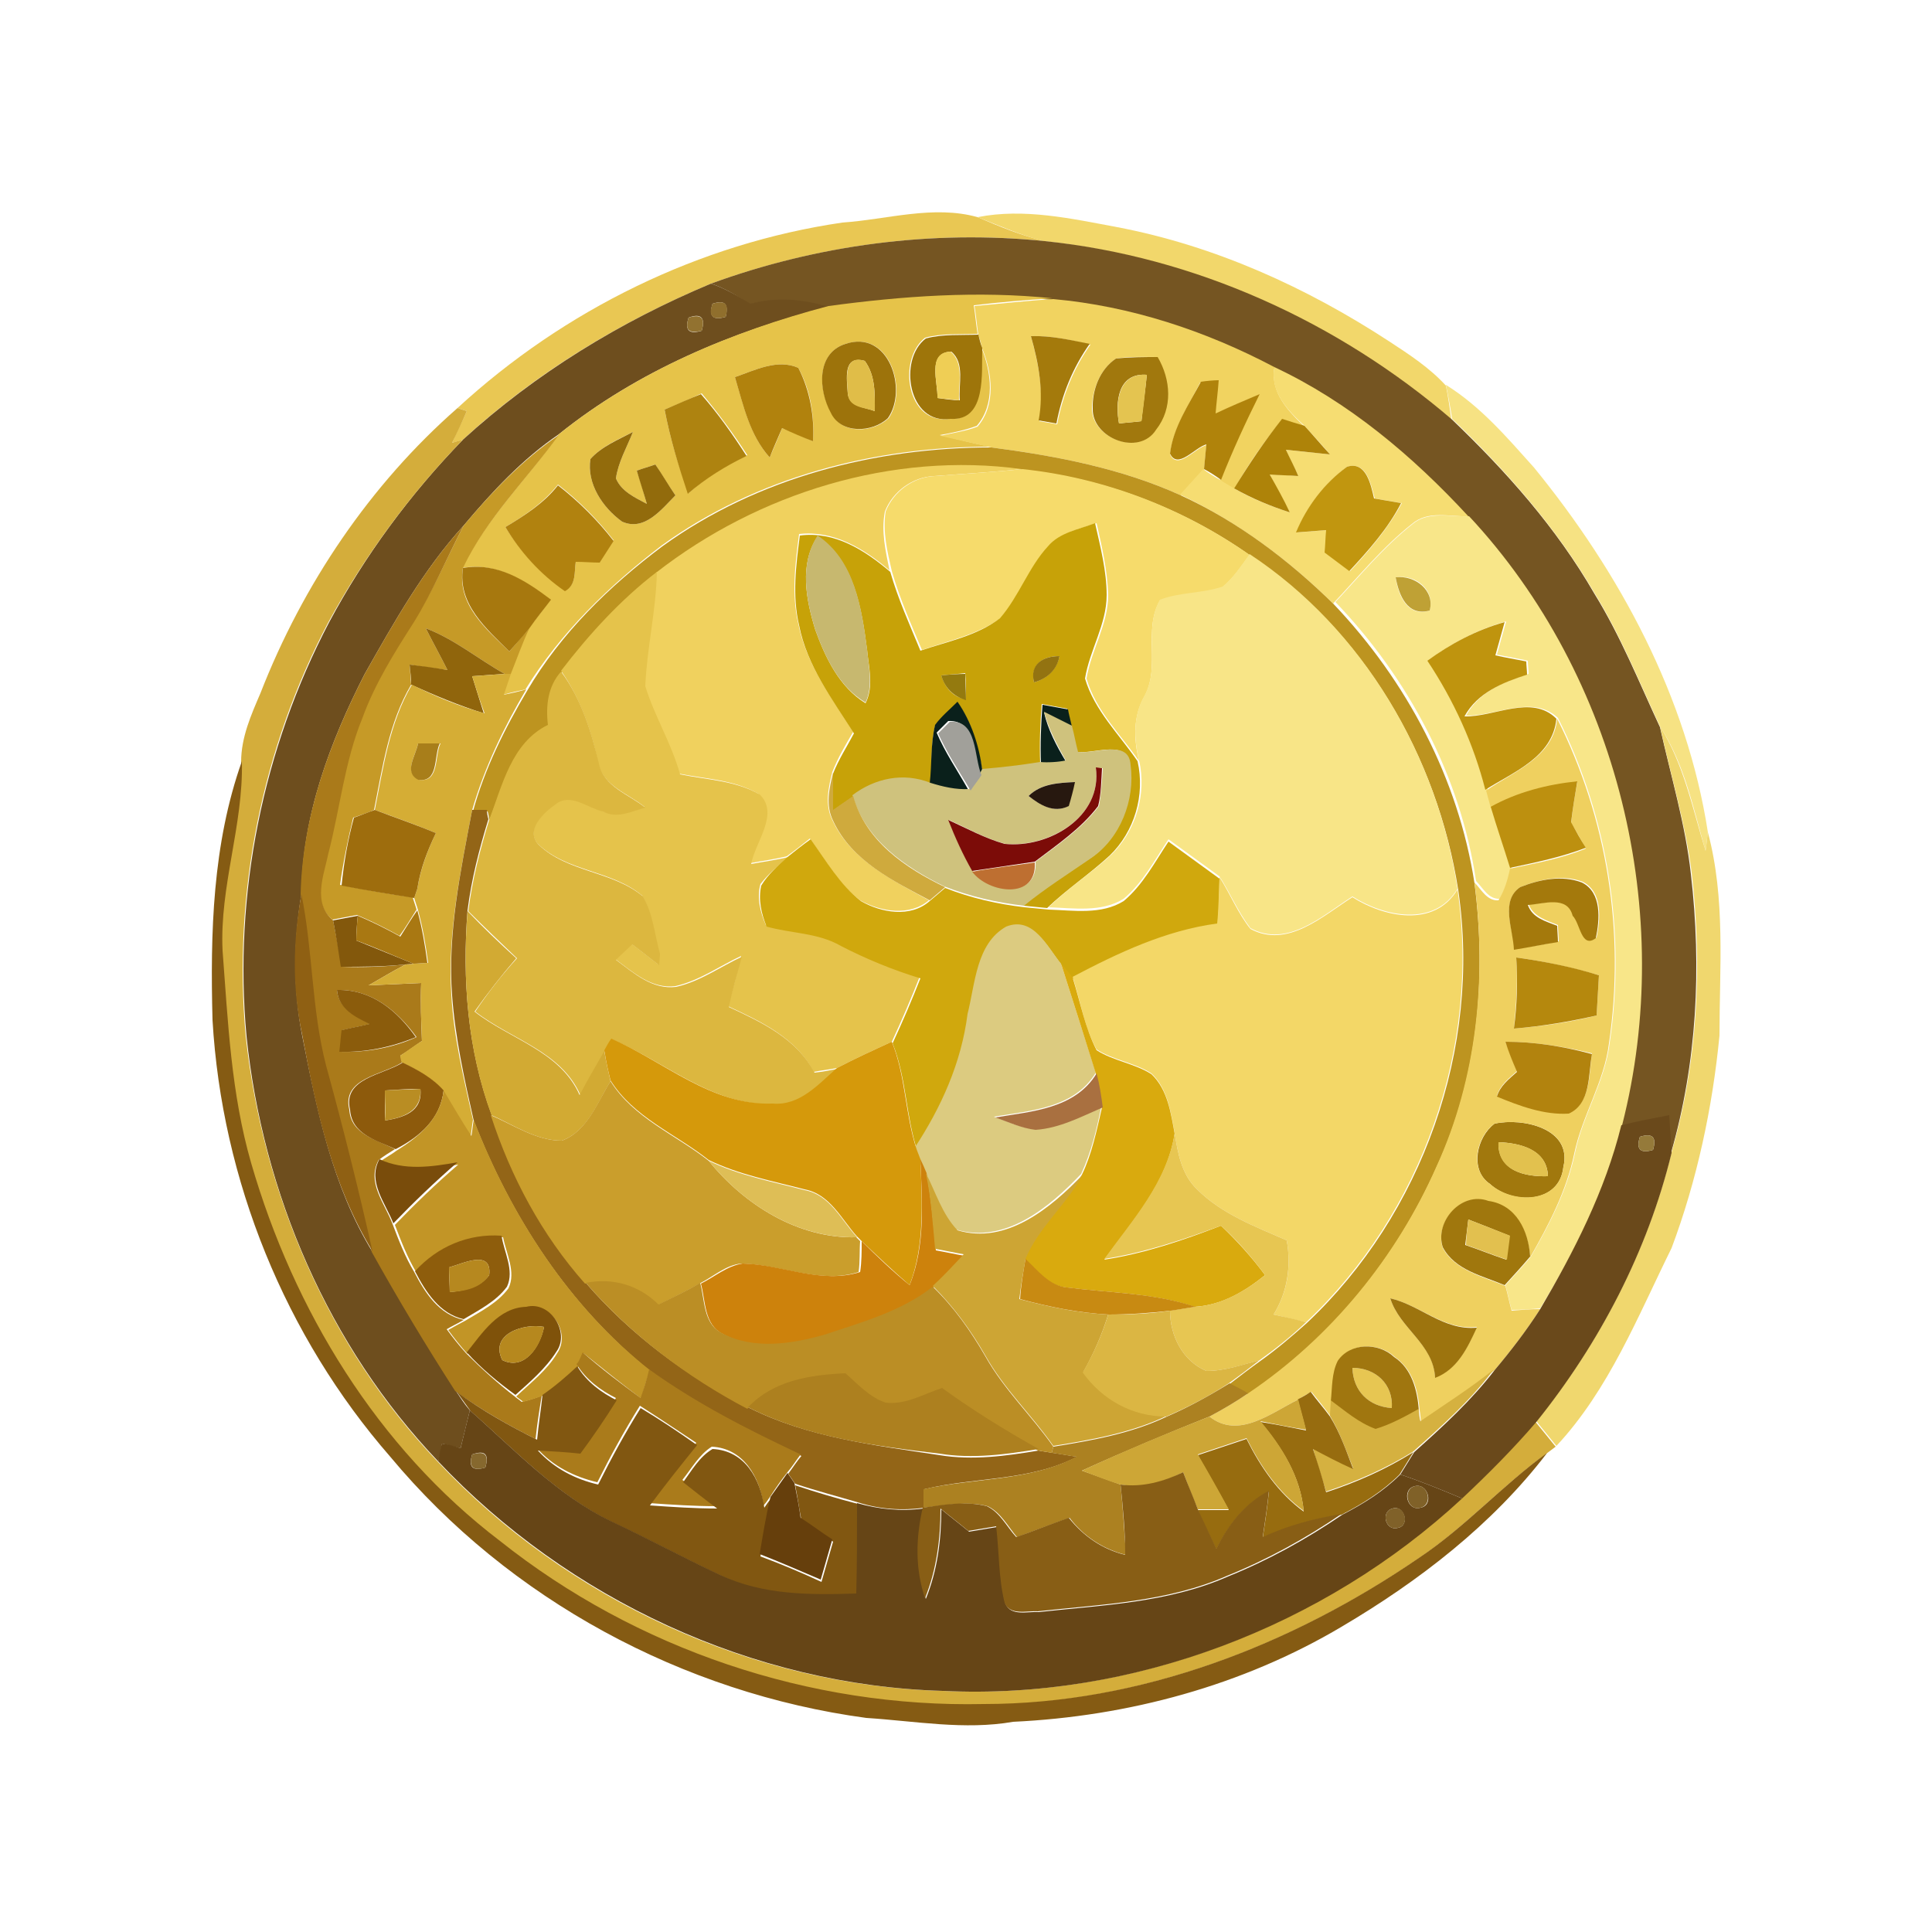 <?xml version="1.0" encoding="utf-8"?>
<!-- Generator: Adobe Illustrator 26.0.3, SVG Export Plug-In . SVG Version: 6.00 Build 0)  -->
<svg version="1.1" id="Layer_1" xmlns="http://www.w3.org/2000/svg" xmlns:xlink="http://www.w3.org/1999/xlink" x="0px" y="0px"
	 viewBox="0 0 250 250" style="enable-background:new 0 0 250 250;" xml:space="preserve">
<style type="text/css">
	.st0{fill:#E9C753;}
	.st1{fill:#F2D76B;}
	.st2{fill:#755522;}
	.st3{fill:#6E4E1E;}
	.st4{fill:#E6C349;}
	.st5{fill:#906F2D;}
	.st6{fill:#F1D360;}
	.st7{fill:#927230;}
	.st8{fill:#9E750A;}
	.st9{fill:#A47A0C;}
	.st10{fill:#9D730B;}
	.st11{fill:#EFCE55;}
	.st12{fill:#A1780D;}
	.st13{fill:#B1820D;}
	.st14{fill:#E0BD48;}
	.st15{fill:#F6DD72;}
	.st16{fill:#E4C450;}
	.st17{fill:#B0830B;}
	.st18{fill:#F6E283;}
	.st19{fill:#AE8310;}
	.st20{fill:#D4AD3B;}
	.st21{fill:#AE8309;}
	.st22{fill:#C69A27;}
	.st23{fill:#926B0C;}
	.st24{fill:#BD9420;}
	.st25{fill:#F0D15E;}
	.st26{fill:#C1960F;}
	.st27{fill:#F6DB6B;}
	.st28{fill:#B1820F;}
	.st29{fill:#F8E689;}
	.st30{fill:#AA7A1A;}
	.st31{fill:#C7A208;}
	.st32{fill:#C7B86F;}
	.st33{fill:#F8E587;}
	.st34{fill:#A7780E;}
	.st35{fill:#E5C34B;}
	.st36{fill:#BFA135;}
	.st37{fill:#90650C;}
	.st38{fill:#BF940E;}
	.st39{fill:#937311;}
	.st40{fill:#D5AD35;}
	.st41{fill:#DCB73F;}
	.st42{fill:#947A0F;}
	.st43{fill:#0A201B;}
	.st44{fill:#CFC27D;}
	.st45{fill:#EFD05F;}
	.st46{fill:#A1A09A;}
	.st47{fill:#F0D76E;}
	.st48{fill:#A87E1A;}
	.st49{fill:#855B13;}
	.st50{fill:#7C0C08;}
	.st51{fill:#CFAA3D;}
	.st52{fill:#27180F;}
	.st53{fill:#BD900F;}
	.st54{fill:#936517;}
	.st55{fill:#9E6D0D;}
	.st56{fill:#D0A80D;}
	.st57{fill:#BE6F31;}
	.st58{fill:#F3D767;}
	.st59{fill:#A4790C;}
	.st60{fill:#8F6013;}
	.st61{fill:#83580C;}
	.st62{fill:#A97812;}
	.st63{fill:#D2AA33;}
	.st64{fill:#DCCB80;}
	.st65{fill:#B5880D;}
	.st66{fill:#D9AA0E;}
	.st67{fill:#8B5C0C;}
	.st68{fill:#D5990B;}
	.st69{fill:#B2830E;}
	.st70{fill:#8D5A0C;}
	.st71{fill:#A97040;}
	.st72{fill:#CA9E2C;}
	.st73{fill:#B98D23;}
	.st74{fill:#C29526;}
	.st75{fill:#6A491B;}
	.st76{fill:#E7C652;}
	.st77{fill:#957A3A;}
	.st78{fill:#E2C14E;}
	.st79{fill:#794C0B;}
	.st80{fill:#DEBE56;}
	.st81{fill:#CD820C;}
	.st82{fill:#CDA534;}
	.st83{fill:#A0770D;}
	.st84{fill:#E2C04F;}
	.st85{fill:#8E5D0C;}
	.st86{fill:#B6881F;}
	.st87{fill:#C88A12;}
	.st88{fill:#BB8E25;}
	.st89{fill:#9D740E;}
	.st90{fill:#7F520A;}
	.st91{fill:#DBB643;}
	.st92{fill:#B6881E;}
	.st93{fill:#A0760F;}
	.st94{fill:#AA7B1B;}
	.st95{fill:#815711;}
	.st96{fill:#AD801F;}
	.st97{fill:#D5B140;}
	.st98{fill:#AC8121;}
	.st99{fill:#976C0F;}
	.st100{fill:#CDA636;}
	.st101{fill:#664516;}
	.st102{fill:#86682E;}
	.st103{fill:#885E15;}
	.st104{fill:#663F0C;}
	.st105{fill:#806128;}
	.st106{fill:#806129;}
</style>
<g id="_x23_e9c753ff">
	<path class="st0" d="M109,28.8c5.8-0.4,11.8-2.3,17.5-0.7c2.8,1.2,5.7,2.4,8.7,3.1c-14.6-1.5-29.4,0.5-43.2,5.5
		c-11.7,4.9-22.8,11.6-32.1,20.2c-0.3,0.1-1,0.3-1.4,0.4c0.6-1.4,1.3-2.7,1.9-4.1c-0.3-0.1-0.9-0.3-1.2-0.4
		C73,40.1,90.5,31.5,109,28.8z"/>
</g>
<g id="_x23_f2d76bff">
	<path class="st1" d="M126.5,28.1c6-1.2,12.2,0.2,18.1,1.3c12.6,2.4,24.5,7.8,35.2,14.8c2.6,1.7,5.2,3.4,7.3,5.7
		c0.3,1.5,0.5,2.9,0.7,4.4c-14.8-12.7-33.3-21-52.7-23.1C132.2,30.5,129.3,29.2,126.5,28.1z"/>
</g>
<g id="_x23_755522ff">
	<path class="st2" d="M92,36.7c13.7-5,28.6-7,43.2-5.5c19.4,2,37.9,10.4,52.7,23.1c7,6.7,13.5,14,18.4,22.5
		c3.4,5.5,5.8,11.5,8.5,17.3c1.4,6.3,3.3,12.6,4,19c1.4,12.1,0.8,24.4-2.6,36.2c-0.1-1.6-0.2-3.2-0.3-4.9c-2.1,0.4-4.1,0.8-6.2,1.3
		c7-27.3-0.4-58.1-19.8-78.8c-7.2-7.8-15.5-14.8-25.2-19.3c-8.9-4.7-18.6-7.9-28.6-8.8c-9.7-1-19.4-0.4-29,1
		c-3.3-1-6.8-1.3-10.1-0.4C95.5,38.3,93.8,37.3,92,36.7z"/>
</g>
<g id="_x23_6e4e1eff">
	<path class="st3" d="M59.9,56.9c9.4-8.6,20.4-15.3,32.1-20.2c1.8,0.6,3.5,1.6,5.1,2.6c3.4-0.9,6.8-0.6,10.1,0.4
		C94.7,42.9,82.5,48,72.3,56.2C67.6,59.4,63.7,63.6,60,68c-5.2,5.7-9,12.5-12.8,19.2c-4.5,8.8-8.1,18.4-8.2,28.5
		c-1,6-1.1,12.2,0.1,18.3c1.9,9.6,3.9,19.5,9.1,28c3.5,6.1,7,12.1,10.8,18c0.6,0.9,1.1,1.7,1.8,2.5c-0.4,1.6-0.8,3.3-1.2,4.9
		c-0.8-0.2-1.6-0.4-2.4-0.6c-0.1,0.6-0.3,1.8-0.5,2.3c-14.2-14.9-22.7-34.7-24.8-55c-1.7-18.4,2.1-37.2,10.7-53.6
		C47.2,71.9,53.1,63.9,59.9,56.9 M92.2,39.3c-0.5,1.6,0,2.2,1.7,1.7C94.3,39.3,93.8,38.8,92.2,39.3 M89.1,41.1
		c-0.5,1.6,0,2.2,1.7,1.7C91.3,41.1,90.7,40.5,89.1,41.1z"/>
</g>
<g id="_x23_e6c349ff">
	<path class="st4" d="M107.2,39.6c9.6-1.3,19.4-2,29-1c-3.4,0.2-6.8,0.5-10.2,0.9c0.2,1.2,0.3,2.5,0.5,3.7c-2.3,0.1-4.6-0.1-6.8,0.5
		c-3.6,2.8-2.4,11.3,3.2,10.5c4.8,0.2,4-6,4.1-9.2c1.3,3.2,1.8,7.3-0.6,10.1c-1.6,0.6-3.2,0.9-4.8,1.2c2.2,0.5,4.4,1.1,6.6,1.5
		c-15,0-30.3,3.9-42.6,12.8c-6.8,5.2-13.1,11.3-17.6,18.6c-0.9,0.2-1.9,0.4-2.9,0.7c0.3-0.9,0.6-1.8,0.9-2.7c0.7-2,1.5-4,2.4-5.9
		c0.9-1.2,1.9-2.4,2.8-3.7c-3.3-2.5-7.1-4.9-11.4-4.1C63,67,68.2,62,72.3,56.2C82.5,48,94.7,42.9,107.2,39.6 M109.4,44.5
		c-3.8,1.2-3.5,6.1-1.8,8.9c1.3,2.9,5.4,2.6,7.4,0.7C117.5,50.4,115.1,42.6,109.4,44.5 M95.1,48.8c1.1,3.6,1.9,7.5,4.5,10.4
		c0.5-1.2,1.1-2.5,1.6-3.8c1.3,0.5,2.7,1.1,4,1.7c0.2-3.3-0.3-6.6-1.9-9.5C100.6,46.4,97.7,47.9,95.1,48.8 M86,53
		c0.7,3.7,1.8,7.3,3.1,10.8c2.2-2,4.8-3.6,7.6-4.9c-1.8-2.8-3.8-5.5-5.9-8C89.1,51.7,87.5,52.4,86,53 M76.4,59.4
		c-0.5,3.2,1.6,6.3,4.1,8.1c2.9,1.3,5.1-1.6,6.9-3.4c-0.9-1.3-1.8-2.7-2.6-4c-0.8,0.3-1.6,0.5-2.4,0.8c0.5,1.4,0.9,2.9,1.3,4.3
		c-1.5-0.8-3.3-1.6-4-3.3c0.3-2.1,1.4-4,2.2-6C79.9,56.9,77.8,57.8,76.4,59.4 M65.4,68.2c2,3.2,4.6,6.1,7.7,8.2
		c1.5-0.7,1.2-2.4,1.4-3.8c1,0.1,2.1,0.1,3.1,0.1c0.6-0.9,1.2-1.9,1.8-2.8c-2.1-2.7-4.5-5.1-7.2-7.2C70.3,65.1,67.9,66.7,65.4,68.2z
		"/>
</g>
<g id="_x23_906f2dff">
	<path class="st5" d="M92.2,39.3c1.6-0.5,2.2,0,1.7,1.7C92.2,41.5,91.6,40.9,92.2,39.3z"/>
</g>
<g id="_x23_f1d360ff">
	<path class="st6" d="M126.1,39.6c3.4-0.3,6.8-0.7,10.2-0.9c10,0.9,19.7,4.1,28.6,8.8c-0.5,3.3,1.7,5.6,3.9,7.7
		c-1-0.3-1.9-0.6-2.9-0.9c-2.3,2.8-4.4,5.8-6.2,9c-0.5-0.3-1.3-0.8-1.8-1.1c1.4-3.8,3.1-7.5,5-11.1c-1.9,0.8-3.8,1.6-5.7,2.5
		c0.1-1.5,0.3-2.9,0.4-4.3c-0.6,0.1-1.7,0.2-2.3,0.2c-1.5,3-3.5,5.9-3.9,9.3c1,2.1,3.2-0.8,4.7-1.2c-0.1,1-0.2,2.1-0.3,3.2
		c-1,1.1-2,2.2-3,3.3c-7.7-3.5-16.1-5.1-24.5-6.2c-2.2-0.5-4.4-1-6.6-1.5c1.6-0.4,3.3-0.6,4.8-1.2c2.4-2.8,1.9-6.9,0.6-10.1
		c-0.1-0.4-0.3-1.3-0.5-1.7C126.4,42,126.3,40.8,126.1,39.6 M133.4,43.5c1,3.6,1.7,7.2,1.1,11c0.6,0.1,1.7,0.3,2.3,0.4
		c0.7-3.7,2.1-7.2,4.3-10.3C138.5,44,136,43.4,133.4,43.5 M144.4,46.4c-2.1,1.4-3.1,4.1-3.1,6.5c0,3.8,6.1,6.1,8.2,2.7
		c2.2-2.8,1.9-6.5,0.2-9.4C148,46.2,146.2,46.1,144.4,46.4z"/>
</g>
<g id="_x23_927230ff">
	<path class="st7" d="M89.1,41.1c1.6-0.5,2.2,0,1.7,1.7C89.1,43.2,88.6,42.7,89.1,41.1z"/>
</g>
<g id="_x23_9e750aff">
	<path class="st8" d="M119.8,43.8c2.2-0.6,4.6-0.4,6.8-0.5c0.1,0.4,0.3,1.3,0.5,1.7c-0.1,3.2,0.6,9.5-4.1,9.2
		C117.5,55,116.2,46.5,119.8,43.8 M121.3,51.5c0.7,0.1,2.1,0.3,2.9,0.3c-0.2-2.1,0.7-4.8-1.1-6.3C119.9,45.6,121.4,49.5,121.3,51.5z
		"/>
</g>
<g id="_x23_a47a0cff">
	<path class="st9" d="M133.4,43.5c2.6-0.1,5.1,0.5,7.6,1c-2.2,3.1-3.6,6.6-4.3,10.3c-0.6-0.1-1.7-0.3-2.3-0.4
		C135.1,50.7,134.4,47,133.4,43.5z"/>
</g>
<g id="_x23_9d730bff">
	<path class="st10" d="M109.4,44.5c5.6-1.9,8.1,5.9,5.5,9.6c-2,1.9-6.1,2.1-7.4-0.7C105.9,50.5,105.6,45.7,109.4,44.5 M109.7,50.9
		c0.2,1.8,2.3,1.8,3.5,2.3c0-2.2,0.1-4.6-1.3-6.5C109,45.9,109.6,49.1,109.7,50.9z"/>
</g>
<g id="_x23_efce55ff">
	<path class="st11" d="M121.3,51.5c0.1-2-1.4-5.9,1.7-6c1.8,1.5,1,4.2,1.1,6.3C123.4,51.7,122,51.6,121.3,51.5z"/>
</g>
<g id="_x23_a1780dff">
	<path class="st12" d="M144.4,46.4c1.8-0.2,3.6-0.2,5.4-0.2c1.7,2.9,2,6.6-0.2,9.4c-2.2,3.5-8.3,1.1-8.2-2.7
		C141.3,50.5,142.3,47.8,144.4,46.4 M144.8,54.8c0.7-0.1,2.2-0.2,2.9-0.3c0.2-2,0.5-4,0.7-6C144.6,48.2,144.3,52.1,144.8,54.8z"/>
	<path class="st12" d="M193.4,145.4c3.6-0.8,10.1,0.6,8.9,5.6c-0.5,4.8-6.6,4.9-9.5,2.2C190.1,151.4,191.1,147.1,193.4,145.4
		 M193.9,147.8c-0.1,3.7,3.4,4.5,6.4,4.4C200.2,148.7,196.6,147.9,193.9,147.8z"/>
</g>
<g id="_x23_b1820dff">
	<path class="st13" d="M95.1,48.8c2.6-0.9,5.5-2.4,8.2-1.2c1.5,2.9,2.1,6.3,1.9,9.5c-1.3-0.5-2.7-1.1-4-1.7
		c-0.5,1.2-1.1,2.5-1.6,3.8C97,56.3,96.2,52.5,95.1,48.8z"/>
</g>
<g id="_x23_e0bd48ff">
	<path class="st14" d="M109.7,50.9c-0.1-1.8-0.6-5.1,2.2-4.2c1.4,1.9,1.3,4.3,1.3,6.5C111.9,52.7,109.8,52.8,109.7,50.9z"/>
</g>
<g id="_x23_f6dd72ff">
	<path class="st15" d="M164.9,47.5C174.5,52,182.8,59,190,66.8c-2.4,0.1-5.2-0.8-7.3,1c-3.8,3-6.9,6.8-10.2,10.3
		c-5.8-5.7-12.4-10.6-19.8-14.1c1-1.1,2-2.2,3-3.3c0.5,0.4,1.6,1.1,2.2,1.4c0.4,0.3,1.3,0.8,1.8,1.1c2.2,1.3,4.7,2.3,7.2,3.1
		c-0.9-1.6-1.8-3.3-2.6-4.9c1.2,0,2.5,0.1,3.7,0.2c-0.5-1.1-1.1-2.2-1.6-3.4c1.9,0.2,3.8,0.4,5.7,0.6c-1.1-1.3-2.2-2.5-3.3-3.7
		C166.6,53.1,164.3,50.7,164.9,47.5 M174.3,60.4c-2.9,2.2-5.2,5.1-6.5,8.5c1.3-0.1,2.6-0.2,3.9-0.3c-0.1,1-0.1,1.9-0.2,2.9
		c1.1,0.8,2.1,1.6,3.2,2.4c2.5-2.7,4.9-5.5,6.7-8.8c-1.2-0.2-2.4-0.4-3.5-0.6C177.4,62.8,176.9,59.6,174.3,60.4z"/>
</g>
<g id="_x23_e4c450ff">
	<path class="st16" d="M144.8,54.8c-0.5-2.7-0.1-6.6,3.6-6.3c-0.2,2-0.4,4-0.7,6C147,54.6,145.5,54.7,144.8,54.8z"/>
</g>
<g id="_x23_b0830bff">
	<path class="st17" d="M155.4,49.4c0.6-0.1,1.7-0.2,2.3-0.2c-0.1,1.5-0.3,2.9-0.4,4.3c1.9-0.9,3.8-1.7,5.7-2.5
		c-1.8,3.6-3.5,7.3-5,11.1c-0.5-0.4-1.6-1.1-2.2-1.4c0.1-1.1,0.2-2.1,0.3-3.2c-1.5,0.4-3.7,3.3-4.7,1.2
		C151.8,55.3,153.8,52.4,155.4,49.4z"/>
</g>
<g id="_x23_f6e283ff">
	<path class="st18" d="M187.1,49.8c4.5,2.8,7.9,6.8,11.4,10.7c11.1,13.6,19.8,29.7,22.5,47.2c-0.1,0.6-0.2,1.8-0.3,2.4
		c-1.6-5.5-2.7-11.2-5.9-16.1c-2.7-5.8-5.1-11.8-8.5-17.3c-4.9-8.4-11.4-15.8-18.4-22.5C187.7,52.8,187.4,51.3,187.1,49.8z"/>
</g>
<g id="_x23_ae8310ff">
	<path class="st19" d="M86,53c1.6-0.7,3.2-1.4,4.7-2c2.2,2.5,4.1,5.2,5.9,8c-2.7,1.3-5.3,2.9-7.6,4.9C87.8,60.3,86.7,56.7,86,53z"/>
</g>
<g id="_x23_d4ad3bff">
	<path class="st20" d="M33.7,89.7c5.5-14.1,14.2-27,25.5-36.9c0.3,0.1,0.9,0.3,1.2,0.4c-0.6,1.4-1.2,2.7-1.9,4.1
		c0.3-0.1,1-0.3,1.4-0.4c-6.8,7-12.7,15-17.4,23.6c-8.6,16.3-12.4,35.2-10.7,53.6c2.2,20.3,10.7,40.2,24.8,55
		c16.8,17.9,40.7,29,65.3,29.7c24.5,1.2,49.2-8.3,67.2-24.9c3.4-3.2,6.6-6.4,9.6-9.9c0.9,1.1,1.7,2.1,2.6,3.2
		c-0.3,0.2-0.9,0.7-1.2,0.9c-5.8,4.2-10.6,9.6-16.6,13.6c-16.5,11.3-36.1,18.8-56.3,18.9c-22.5,0.6-45-7.1-62.6-21.1
		c-15.8-12.1-26.7-29.9-32.2-48.9c-2.6-8.9-3-18.2-3.7-27.5c-0.5-8.3,2.6-16.3,2.5-24.5C31.2,95.4,32.5,92.5,33.7,89.7z"/>
</g>
<g id="_x23_ae8309ff">
	<path class="st21" d="M165.9,54.2c0.9,0.3,1.9,0.6,2.9,0.9c1.1,1.2,2.2,2.5,3.3,3.7c-1.9-0.2-3.8-0.4-5.7-0.6
		c0.5,1.1,1.1,2.2,1.6,3.4c-1.2-0.1-2.5-0.1-3.7-0.2c0.9,1.6,1.8,3.2,2.6,4.9c-2.5-0.8-4.9-1.8-7.2-3.1
		C161.6,60.1,163.6,57.1,165.9,54.2z"/>
</g>
<g id="_x23_c69a27ff">
	<path class="st22" d="M60,68c3.7-4.4,7.6-8.5,12.3-11.7C68.2,62,63,67,59.9,73.5c-0.8,4.7,3,7.9,6,10.8c0.9-1,1.7-2,2.6-3
		c-0.9,1.9-1.6,3.9-2.4,5.9h-0.8c-3.4-1.9-6.5-4.5-10.2-5.9c0.9,1.8,1.9,3.6,2.8,5.4c-1.6-0.2-3.2-0.4-4.9-0.7
		c0.1,0.8,0.1,1.7,0.2,2.6c-2.9,4.9-3.7,10.7-4.8,16.2c-0.9,0.4-1.8,0.7-2.7,1c-0.7,2.9-1.3,5.8-1.7,8.7c3.1,0.6,6.3,1.2,9.4,1.6
		c0.1,0.4,0.4,1.2,0.5,1.6c-0.7,1.1-1.4,2.3-2.2,3.4c-1.8-1-3.6-1.9-5.5-2.7c-1.1,0.2-2.2,0.4-3.2,0.6c-2.7-2.3-1.2-5.8-0.6-8.7
		c1.5-5.8,2.1-11.9,4.4-17.5c1.6-4.4,4.1-8.4,6.6-12.3C56,76.6,57.8,72.2,60,68z"/>
</g>
<g id="_x23_926b0cff">
	<path class="st23" d="M76.4,59.4c1.4-1.6,3.6-2.5,5.5-3.5c-0.8,2-1.9,3.9-2.2,6c0.7,1.7,2.5,2.5,4,3.3c-0.4-1.4-0.9-2.9-1.3-4.3
		c0.8-0.3,1.6-0.5,2.4-0.8c0.9,1.3,1.7,2.7,2.6,4c-1.8,1.8-4,4.7-6.9,3.4C78,65.7,75.9,62.6,76.4,59.4z"/>
</g>
<g id="_x23_bd9420ff">
	<path class="st24" d="M85.7,70.7c12.3-8.9,27.6-12.8,42.6-12.8c8.4,1.1,16.8,2.7,24.5,6.2c7.4,3.4,14,8.4,19.8,14.1
		c9.4,9.9,16.1,22.5,18.2,36.1c1.6,12.4,0.4,25.3-4.9,36.7c-5.2,11.8-13.7,22.2-24.4,29.4c-0.6-0.3-1.8-0.9-2.4-1.3c1.3-1,2.6-2,4-3
		c2.1-1.5,4.1-3.2,6-4.9c15-14.1,22.6-35.6,19.6-56c-2.7-17.3-12.2-33.6-26.9-43.3c-8.6-6.1-18.9-10-29.4-11.1
		c-16.7-2.3-34.1,3.1-47.3,13.4c-4.7,3.6-8.7,8.1-12.4,12.8c-1.7,1.9-2,4.5-1.7,6.9c-4.7,2.3-5.9,7.8-7.7,12.3
		c0-0.3-0.1-0.9-0.2-1.2c-0.5,0-1.4,0-1.9,0c1.5-5.5,4.1-10.7,7-15.6C72.6,81.9,78.9,75.8,85.7,70.7z"/>
</g>
<g id="_x23_f0d15eff">
	<path class="st25" d="M84.9,74.1c13.2-10.3,30.6-15.7,47.3-13.4c-3.8,0.4-7.5,0.6-11.3,0.9c-2.8,0.1-5.4,2-6.4,4.6
		c-0.5,2.6,0.1,5.1,0.6,7.6c-3.3-2.8-7.2-5.2-11.7-4.7c-0.5,3.8-1,7.8-0.1,11.6c1,5.2,4.3,9.6,7.1,14c-1,1.7-2,3.4-2.7,5.2
		c-0.5,2-1,4.2,0,6.2c2.4,5.2,7.8,7.8,12.5,10.4c-2.5,2.1-6.2,1.5-8.9,0c-2.8-2.1-4.5-5.2-6.5-8c-1,0.8-2,1.6-3,2.3
		c-1.6,0.4-3.2,0.6-4.8,0.9c0.6-2.8,3.8-6.5,1.1-9c-3.1-1.8-6.8-1.9-10.3-2.6c-1.1-3.9-3.3-7.5-4.5-11.4
		C83.6,83.9,84.8,79,84.9,74.1z"/>
</g>
<g id="_x23_c1960fff">
	<path class="st26" d="M174.3,60.4c2.5-0.8,3.1,2.4,3.5,4.1c1.2,0.2,2.3,0.4,3.5,0.6c-1.7,3.3-4.2,6.1-6.7,8.8
		c-1.1-0.8-2.1-1.6-3.2-2.4c0.1-1,0.1-1.9,0.2-2.9c-1.3,0.1-2.6,0.2-3.9,0.3C169.1,65.5,171.4,62.5,174.3,60.4z"/>
</g>
<g id="_x23_f6db6bff">
	<path class="st27" d="M114.6,66.2c1-2.6,3.6-4.5,6.4-4.6c3.8-0.3,7.5-0.5,11.3-0.9c10.5,1.1,20.7,5,29.4,11.1
		c-1.1,1.5-2.1,3-3.5,4.2c-2.6,0.9-5.5,0.7-8.1,1.7c-2.2,3.8,0.1,8.5-2,12.4c-1.5,2.6-1.4,5.6-0.7,8.4c-2.4-3.5-5.6-6.5-6.8-10.7
		c0.6-3.7,2.8-7,2.8-10.8c-0.1-3.2-0.8-6.2-1.5-9.3c-2.1,0.7-4.6,1.2-6.1,3c-2.6,2.7-3.8,6.4-6.2,9.2c-3,2.2-6.8,3-10.3,4.2
		c-1.4-3.3-2.9-6.7-3.9-10.2C114.8,71.3,114.2,68.8,114.6,66.2z"/>
</g>
<g id="_x23_b1820fff">
	<path class="st28" d="M65.4,68.2c2.5-1.5,5-3.1,6.8-5.4c2.7,2.1,5.1,4.5,7.2,7.2c-0.6,0.9-1.2,1.9-1.8,2.8c-1,0-2.1-0.1-3.1-0.1
		c-0.2,1.3,0.1,3-1.4,3.8C69.9,74.3,67.3,71.4,65.4,68.2z"/>
</g>
<g id="_x23_f8e689ff">
	<path class="st29" d="M182.8,67.8c2-1.7,4.9-0.9,7.3-1c19.3,20.7,26.8,51.4,19.8,78.8c-2.1,8.5-6.1,16.3-10.6,23.7
		c-1.2,0.1-2.4,0.2-3.7,0.2c-0.3-1.1-0.5-2.1-0.8-3.2c1.1-1.2,2.2-2.4,3.3-3.7c2.4-4.2,4.7-8.6,5.7-13.4c1-4.9,3.9-9.3,4.5-14.3
		c2.1-14.2-0.2-29.1-6.7-42c-3.3-3.1-8-0.2-11.9-0.3c1.7-3.1,4.9-4.4,8.1-5.4c0-0.4-0.1-1.3-0.1-1.7c-1.3-0.3-2.6-0.5-4-0.8
		c0.4-1.4,0.8-2.9,1.2-4.3c-3.6,1-7,2.8-10,5c3.4,5.1,6.1,10.7,7.6,16.7c0.2,0.7,0.4,1.5,0.6,2.2c0.8,2.6,1.7,5.3,2.5,7.9
		c-0.3,1.4-0.8,2.8-1.5,4.1c-1.5,0.1-2.2-1.4-3.1-2.3c-2-13.5-8.7-26.2-18.2-36.1C175.9,74.6,179,70.8,182.8,67.8 M180.6,74.7
		c0.3,2.3,1.5,5.2,4.4,4.3C185.7,76.3,183.2,74.3,180.6,74.7z"/>
</g>
<g id="_x23_aa7a1aff">
	<path class="st30" d="M47.2,87.2C51,80.5,54.8,73.7,60,68c-2.2,4.2-4,8.6-6.5,12.6c-2.5,3.9-5,7.9-6.6,12.3
		c-2.3,5.6-2.9,11.7-4.4,17.5c-0.6,2.9-2.1,6.4,0.6,8.7c0.4,2,0.8,4,1.1,6c2.8,0.1,5.5,0,8.3-0.3c-1.6,0.8-3.2,1.8-4.8,2.7
		c2.3-0.1,4.6-0.2,6.8-0.3c-0.1,2.5,0,5,0.1,7.5c-0.9,0.6-1.8,1.3-2.8,1.9c0.1,0.2,0.2,0.7,0.2,0.9c-2.5,1.6-7.8,2-6.8,6.1
		c0.2,3.2,3.6,3.9,5.9,5.1c-0.5,0.3-1.6,1-2.1,1.4c-1.6,2.9,0.8,5.6,1.8,8.3c0.8,2.1,1.6,4.2,2.8,6.2c1.4,2.7,3.2,5.5,6.4,6.2
		c-0.5,0.3-1.7,0.9-2.2,1.2c0.8,1.1,1.6,2.1,2.5,3.1c2,2,4.1,3.9,6.3,5.6c0.2,0.2,0.7,0.5,0.9,0.7c0.9-0.2,1.8-0.5,2.6-0.8
		c-0.3,1.8-0.6,3.7-0.8,5.6c-3.6-1.8-7.1-3.8-10.4-6.2c-3.8-5.9-7.4-11.9-10.8-18c-1.9-8-3.9-16.1-6-24c-1.9-7.3-1.7-14.9-3.2-22.2
		C39.1,105.6,42.7,96,47.2,87.2 M43.6,128.1c0.2,2.4,2.4,3.4,4.3,4.4c-1.2,0.3-2.4,0.5-3.6,0.8c-0.1,0.7-0.2,2.1-0.3,2.8
		c3.4,0.1,6.8-0.5,9.9-1.9C51.4,130.8,48.1,128,43.6,128.1z"/>
</g>
<g id="_x23_c7a208ff">
	<path class="st31" d="M135.6,70.7c1.5-1.8,4-2.2,6.1-3c0.7,3.1,1.5,6.2,1.5,9.3c0,3.8-2.2,7.1-2.8,10.8c1.2,4.1,4.4,7.2,6.8,10.7
		c1,4.4-0.4,9.1-3.6,12.2c-2.6,2.4-5.6,4.4-8.1,6.8c-1-0.1-2.1-0.2-3.1-0.3c2.7-2.3,5.7-4.1,8.6-6.1c3.9-2.5,5.7-7.6,5.2-12.1
		c-0.3-3.4-4.6-1.4-6.8-1.7c-0.3-1.2-0.5-2.3-0.8-3.4c-0.1-0.6-0.4-1.7-0.5-2.2c-1.1-0.2-2.2-0.4-3.3-0.6c-0.2,2.5-0.3,5.1-0.2,7.7
		c-2.5,0.3-5,0.6-7.5,0.9c-0.5-3.1-1.4-6.2-3.2-8.8c-1,1-2.1,1.9-2.9,3c-0.6,2.5-0.4,5-0.5,7.6c-3.4-1.4-7.2-0.6-10.1,1.6
		c-0.9,0.6-1.8,1.2-2.6,1.8c0-1.6,0-3.2,0-4.8c0.7-1.8,1.8-3.5,2.7-5.2c-2.8-4.4-6.1-8.8-7.1-14c-0.9-3.8-0.4-7.8,0.1-11.6
		c4.5-0.6,8.4,1.9,11.7,4.7c1,3.5,2.5,6.8,3.9,10.2c3.5-1.2,7.3-1.9,10.3-4.2C131.9,77.1,133.1,73.4,135.6,70.7 M105.5,81.5
		c1.3,3.6,3.1,7.4,6.5,9.5c1.1-2.2,0.4-4.7,0.2-6.9c-0.7-5.3-1.6-11.4-6.4-14.7C103.4,73,104.3,77.6,105.5,81.5 M133.8,88.3
		c1.7-0.5,2.9-1.6,3.3-3.4C135,84.9,133.3,85.9,133.8,88.3 M121.8,87.4c0.5,1.6,1.5,2.8,3.2,3.1c0-0.8,0-2.5-0.1-3.4
		C124.1,87.2,122.6,87.3,121.8,87.4z"/>
</g>
<g id="_x23_c7b86fff">
	<path class="st32" d="M105.5,81.5c-1.2-3.9-2.1-8.5,0.3-12.2c4.8,3.2,5.7,9.4,6.4,14.7c0.2,2.3,0.8,4.8-0.2,6.9
		C108.6,88.9,106.8,85.1,105.5,81.5z"/>
</g>
<g id="_x23_f8e587ff">
	<path class="st33" d="M161.7,71.7c14.7,9.7,24.3,26.1,26.9,43.3c-3,5-9.5,3.6-13.6,1c-3.9,2.5-8.4,6.7-13.2,4.1
		c-1.6-2.1-2.6-4.5-4-6.7c-2.2-1.6-4.4-3.2-6.6-4.8c-1.8,2.7-3.3,5.6-5.8,7.7c-2.9,1.8-6.5,1.2-9.7,1.1c2.5-2.5,5.5-4.4,8.1-6.8
		c3.2-3.1,4.6-7.9,3.6-12.2c-0.7-2.8-0.8-5.8,0.7-8.4c2.1-3.9-0.2-8.6,2-12.4c2.6-1,5.5-0.8,8.1-1.7
		C159.6,74.8,160.6,73.2,161.7,71.7z"/>
</g>
<g id="_x23_a7780eff">
	<path class="st34" d="M59.9,73.5c4.4-0.8,8.1,1.6,11.4,4.1c-0.9,1.2-1.9,2.4-2.8,3.7c-0.8,1-1.7,2-2.6,3
		C63,81.4,59.2,78.2,59.9,73.5z"/>
</g>
<g id="_x23_e5c34bff">
	<path class="st35" d="M72.6,86.8c3.6-4.7,7.7-9.2,12.4-12.8c-0.1,5-1.3,9.9-1.5,14.8c1.2,3.9,3.4,7.4,4.5,11.4
		c3.4,0.7,7.2,0.8,10.3,2.6c2.6,2.5-0.6,6.2-1.1,9c1.6-0.3,3.2-0.5,4.8-0.9c-1.3,1.1-2.6,2.2-3.6,3.5c-0.5,1.8,0,3.7,0.7,5.3
		c3.2,0.9,6.6,0.8,9.6,2.5c3.3,1.8,6.8,3.2,10.3,4.2c-1.1,2.8-2.3,5.6-3.6,8.4c-2.4,1.1-4.8,2.2-7.1,3.4c-1,0.2-2,0.3-3,0.5
		c-2.3-4.4-6.8-6.5-11.1-8.5c0.6-2.1,1.2-4.3,1.7-6.5c-2.8,1.3-5.4,3.2-8.5,3.9c-3.1,0.4-5.5-1.8-7.8-3.5c0.7-0.7,1.4-1.3,2.1-2
		c1.2,0.9,2.3,1.8,3.5,2.7c0-0.4,0.1-1.2,0.1-1.5c-0.7-2.5-0.9-5.2-2.2-7.4c-3.9-3.3-9.8-3.1-13.5-6.7c-1.7-1.9,0.8-4.2,2.3-5.3
		c1.9-1.4,4.1,0.5,6,1c1.8,1,3.7,0,5.5-0.5c-2.1-1.7-5.4-2.7-6-5.7C76.5,94.5,75.1,90.4,72.6,86.8z"/>
</g>
<g id="_x23_bfa135ff">
	<path class="st36" d="M180.6,74.7c2.5-0.3,5.1,1.7,4.4,4.3C182.1,79.8,181,77,180.6,74.7z"/>
</g>
<g id="_x23_90650cff">
	<path class="st37" d="M55.1,81.3c3.7,1.4,6.8,4,10.2,5.9c-1.4,0.1-2.8,0.2-4.2,0.3c0.5,1.6,1,3.2,1.5,4.8c-3.2-1-6.3-2.3-9.4-3.7
		c0-0.8-0.1-1.7-0.2-2.6c1.6,0.2,3.2,0.4,4.9,0.7C57,84.9,56,83.1,55.1,81.3z"/>
</g>
<g id="_x23_bf940eff">
	<path class="st38" d="M184.7,85.5c3-2.2,6.4-4,10-5c-0.4,1.4-0.8,2.9-1.2,4.3c1.3,0.3,2.6,0.5,4,0.8c0,0.4,0.1,1.3,0.1,1.7
		c-3.1,1-6.4,2.3-8.1,5.4c3.9,0.1,8.7-2.9,11.9,0.3c-0.5,5-5.6,6.9-9.2,9.2C190.7,96.3,188.1,90.6,184.7,85.5z"/>
</g>
<g id="_x23_937311ff">
	<path class="st39" d="M133.8,88.3c-0.6-2.4,1.2-3.4,3.3-3.4C136.8,86.6,135.6,87.8,133.8,88.3z"/>
</g>
<g id="_x23_d5ad35ff">
	<path class="st40" d="M61.1,87.5c1.4-0.1,2.8-0.2,4.2-0.3h0.8c-0.3,0.9-0.6,1.8-0.9,2.7c1-0.2,1.9-0.4,2.9-0.7
		c-2.9,4.9-5.4,10.1-7,15.6c-1.5,7.9-3.2,15.8-2.7,23.9c0.3,5.5,1.6,10.8,2.8,16.2c-0.1,0.5-0.2,1.6-0.3,2.1
		c-1.3-1.9-2.4-3.9-3.6-5.9c-1.4-1.6-3.4-2.7-5.3-3.6c-0.1-0.2-0.2-0.7-0.2-0.9c0.9-0.6,1.8-1.3,2.8-1.9c-0.1-2.5-0.2-5-0.1-7.5
		c-2.3,0.1-4.6,0.2-6.8,0.3c1.6-0.9,3.2-1.9,4.8-2.7l1.1-0.1c0.5,0,1.3-0.1,1.8-0.1c-0.3-2.3-0.7-4.6-1.3-6.8
		c-0.1-0.4-0.4-1.2-0.5-1.6c0.1-0.3,0.3-0.9,0.4-1.2c0.4-2.5,1.3-4.9,2.4-7.2c-2.6-1.1-5.2-2-7.9-3c1.1-5.5,1.9-11.3,4.8-16.2
		c3,1.5,6.1,2.8,9.4,3.7C62.1,90.7,61.6,89.1,61.1,87.5 M54.1,96.2c-0.3,1.6-1.9,3.6,0.1,4.7c2.7,0.4,2-3.1,2.8-4.7
		C56.2,96.2,54.8,96.2,54.1,96.2z"/>
</g>
<g id="_x23_dcb73fff">
	<path class="st41" d="M70.9,93.8c-0.3-2.5,0-5,1.7-6.9c2.6,3.5,3.9,7.7,4.9,11.9c0.6,3,3.9,4,6,5.7c-1.8,0.5-3.7,1.5-5.5,0.5
		c-1.9-0.4-4.1-2.4-6-1c-1.6,1.1-4.1,3.4-2.3,5.3c3.7,3.6,9.6,3.4,13.5,6.7c1.3,2.2,1.5,4.9,2.2,7.4c0,0.4-0.1,1.1-0.1,1.5
		c-1.2-0.9-2.3-1.8-3.5-2.7c-0.7,0.7-1.4,1.3-2.1,2c2.3,1.7,4.7,3.9,7.8,3.5c3.1-0.7,5.7-2.6,8.5-3.9c-0.6,2.2-1.2,4.3-1.7,6.5
		c4.3,2,8.8,4.1,11.1,8.5c1-0.1,2-0.3,3-0.5c-2.4,2.1-4.8,4.9-8.3,4.6c-7.9,0.2-14-5.5-20.9-8.4c-0.2,0.4-0.7,1.1-0.9,1.5
		c-1.1,1.9-2.2,3.8-3.2,5.7c-2.5-5.7-9-7.2-13.6-10.8c1.6-2.4,3.4-4.7,5.4-6.9c-2.1-2-4.2-4-6.3-6.1c0.5-4,1.5-7.9,2.7-11.8
		C65,101.6,66.2,96.1,70.9,93.8z"/>
</g>
<g id="_x23_947a0fff">
	<path class="st42" d="M121.8,87.4c0.8-0.1,2.3-0.2,3.1-0.2c0,0.8,0.1,2.5,0.1,3.4C123.3,90.1,122.2,88.9,121.8,87.4z"/>
</g>
<g id="_x23_0a201bff">
	<path class="st43" d="M121,93.8c0.8-1.1,1.9-2,2.9-3c1.8,2.6,2.8,5.7,3.2,8.8l-0.3,0.6c-1-2.4-0.5-7.1-4.1-6.9
		c-0.4,0.4-1.1,1.1-1.5,1.5c1.1,2.6,2.7,4.9,4.1,7.4c-1.7,0.1-3.4-0.4-5-0.8C120.6,98.9,120.4,96.3,121,93.8z"/>
	<path class="st43" d="M134.9,91.2c1.1,0.2,2.2,0.4,3.3,0.6c0.1,0.6,0.4,1.7,0.5,2.2c-1.2-0.6-2.4-1.2-3.6-1.8
		c0.5,2.2,1.6,4.3,2.8,6.3c-0.8,0.1-2.4,0.3-3.2,0.4C134.6,96.3,134.7,93.7,134.9,91.2z"/>
</g>
<g id="_x23_cfc27dff">
	<path class="st44" d="M137.9,98.4c-1.1-2-2.2-4-2.8-6.3c1.2,0.6,2.4,1.2,3.6,1.8c0.3,1.1,0.5,2.3,0.8,3.4c2.3,0.3,6.6-1.7,6.8,1.7
		c0.6,4.5-1.3,9.5-5.2,12.1c-2.9,2-5.9,3.9-8.6,6.1c-3.5-0.4-7-1.2-10.3-2.5c-5.1-2.5-10.2-6-11.9-11.8c2.9-2.2,6.6-3,10.1-1.6
		c1.6,0.5,3.3,0.9,5,0.8c0.4-0.5,1.1-1.5,1.4-2l0.3-0.6c2.5-0.2,5-0.5,7.5-0.9C135.5,98.7,137.1,98.6,137.9,98.4 M141.8,99.3
		c0.9,6.4-6.1,10.4-11.7,9.9c-2.6-0.7-4.9-2-7.3-3.1c0.8,2.3,1.9,4.5,3.1,6.6c2.1,2.8,8.4,3.7,8.1-1.2c2.9-2.2,6-4.3,8.2-7.2
		c0.3-1.6,0.4-3.3,0.5-4.9C142.4,99.4,142,99.4,141.8,99.3 M133.1,103c1.5,1.1,3.3,2.3,5.1,1.3c0.3-1,0.6-2,0.8-3.1
		C136.9,101.3,134.7,101.4,133.1,103z"/>
</g>
<g id="_x23_efd05fff">
	<path class="st45" d="M201.5,93c6.5,12.9,8.8,27.7,6.7,42c-0.6,5-3.5,9.4-4.5,14.3c-1,4.8-3.3,9.2-5.7,13.4
		c-0.2-3.3-1.9-6.7-5.4-7.2c-3.5-1.4-7,2.7-5.9,6c1.6,2.9,5.2,3.7,8.1,4.9c0.3,1.1,0.5,2.1,0.8,3.2c1.2-0.1,2.4-0.2,3.7-0.2
		c-1.8,2.8-3.8,5.4-5.9,7.9c-3.1,2.4-6.3,4.5-9.5,6.7c-0.1-0.4-0.1-1.1-0.2-1.5c-0.2-2.6-0.9-5.3-3.2-6.9c-2-1.9-5.7-1.9-7.3,0.5
		c-0.8,1.6-0.7,3.4-0.9,5.2c0,0.5-0.1,1.5-0.1,2c-0.8-1.1-1.6-2.1-2.5-3.2c-0.4,0.2-1.3,0.7-1.7,1c-3.5,1.7-7.7,5.2-11.5,2.2
		c1.7-0.9,3.4-1.9,5-3c10.7-7.2,19.2-17.6,24.4-29.4c5.2-11.4,6.5-24.3,4.9-36.7c0.9,0.9,1.6,2.4,3.1,2.3c0.8-1.3,1.2-2.7,1.5-4.1
		c3.3-0.7,6.7-1.3,9.8-2.6c-0.6-1.1-1.2-2.2-1.9-3.3c0.2-1.8,0.5-3.6,0.8-5.3c-3.9,0.4-7.8,1.4-11.2,3.3c-0.2-0.7-0.4-1.5-0.6-2.2
		C195.9,99.8,201,98,201.5,93 M196.7,114.8c-2.6,1.9-0.9,5.5-0.7,8c1.9-0.3,3.8-0.6,5.7-1c0-0.5-0.1-1.6-0.1-2.1
		c-1.5-0.6-3.2-1.1-3.8-2.7c1.9,0,5.1-1.3,5.8,1.4c0.9,1,1.1,4.3,3,2.9c0.5-2.4,0.8-5.9-1.8-7.2
		C202.2,113.1,199.2,113.8,196.7,114.8 M196.2,123.9c0.2,3.1,0,6.1-0.3,9.2c3.6-0.3,7.2-0.8,10.7-1.7c0.1-1.7,0.2-3.5,0.3-5.2
		C203.5,125.2,199.9,124.4,196.2,123.9 M194.8,134.8c0.5,1.3,1,2.6,1.5,3.8c-1,0.9-2.2,1.8-2.6,3.2c2.9,1.2,6.1,2.4,9.3,2.2
		c2.9-1.3,2.6-5.1,3-7.7C202.3,135.4,198.5,134.8,194.8,134.8 M193.4,145.4c-2.4,1.7-3.3,6-0.6,7.8c2.9,2.6,9,2.6,9.5-2.2
		C203.5,146,197.1,144.6,193.4,145.4 M179.9,168c1.2,3.9,5.6,5.9,5.8,10.2c2.9-1,4.2-3.9,5.4-6.5C186.9,172.2,183.8,168.9,179.9,168
		z"/>
</g>
<g id="_x23_a1a09aff">
	<path class="st46" d="M121.4,94.9c0.4-0.4,1.1-1.1,1.5-1.5c3.6-0.3,3.1,4.5,4.1,6.9c-0.3,0.5-1.1,1.5-1.4,2
		C124.1,99.8,122.5,97.4,121.4,94.9z"/>
</g>
<g id="_x23_f0d76eff">
	<path class="st47" d="M214.8,94c3.1,4.9,4.2,10.6,5.9,16.1c0.1-0.6,0.2-1.8,0.3-2.4c2.3,8.6,1.5,17.5,1.5,26.3
		c-0.9,9.3-2.9,18.7-6.2,27.5c-4.4,8.9-8.1,18.3-14.9,25.6c-0.9-1.1-1.7-2.1-2.6-3.2c8.2-10.1,14.4-22.1,17.5-34.8
		c3.4-11.7,4-24.1,2.6-36.2C218.1,106.6,216.2,100.3,214.8,94z"/>
</g>
<g id="_x23_a87e1aff">
	<path class="st48" d="M54.1,96.2c0.7,0,2.1,0,2.8,0c-0.8,1.7-0.1,5.1-2.8,4.7C52.2,99.9,53.8,97.8,54.1,96.2z"/>
</g>
<g id="_x23_855b13ff">
	<path class="st49" d="M27.5,132c-0.3-11.3,0-22.8,3.8-33.5c0.2,8.3-2.9,16.2-2.5,24.5c0.7,9.2,1.1,18.5,3.7,27.5
		c5.5,19,16.3,36.8,32.2,48.9c17.6,14,40.1,21.6,62.6,21.1c20.2,0,39.8-7.6,56.3-18.9c6-4,10.8-9.4,16.6-13.6
		c-7.1,9.3-16.6,16.6-26.6,22.5c-12.8,7.6-27.6,11.6-42.5,12.3c-6.3,1.1-12.7-0.1-19-0.5c-23.7-3.2-46.2-15.3-61.6-33.8
		C36.9,172.9,28.7,152.7,27.5,132z"/>
</g>
<g id="_x23_7c0c08ff">
	<path class="st50" d="M141.8,99.3c0.2,0,0.6,0.1,0.8,0.1c-0.1,1.6-0.1,3.3-0.5,4.9c-2.2,2.9-5.3,5-8.2,7.2
		c-2.7,0.4-5.4,0.8-8.1,1.2c-1.2-2.1-2.2-4.3-3.1-6.6c2.4,1.1,4.8,2.4,7.3,3.1C135.7,109.8,142.7,105.7,141.8,99.3z"/>
</g>
<g id="_x23_cfaa3dff">
	<path class="st51" d="M107.8,106.2c-1-2-0.5-4.2,0-6.2c0,1.6,0,3.2,0,4.8c0.9-0.6,1.7-1.2,2.6-1.8c1.6,5.8,6.7,9.3,11.9,11.8
		c-0.5,0.4-1.5,1.3-2,1.7C115.6,114,110.2,111.4,107.8,106.2z"/>
</g>
<g id="_x23_27180fff">
	<path class="st52" d="M133.1,103c1.6-1.6,3.9-1.7,6-1.8c-0.2,1-0.5,2.1-0.8,3.1C136.3,105.3,134.5,104.1,133.1,103z"/>
</g>
<g id="_x23_bd900fff">
	<path class="st53" d="M192.9,104.4c3.4-1.9,7.3-2.9,11.2-3.3c-0.3,1.8-0.6,3.6-0.8,5.3c0.6,1.1,1.2,2.2,1.9,3.3
		c-3.1,1.2-6.5,1.9-9.8,2.6C194.6,109.7,193.7,107.1,192.9,104.4z"/>
</g>
<g id="_x23_936517ff">
	<path class="st54" d="M61.1,104.8c0.5,0,1.4,0,1.9,0c0,0.3,0.1,0.9,0.2,1.2c-1.2,3.9-2.2,7.8-2.7,11.8c-0.7,8.9,0,18,3.1,26.4
		c2.6,8,6.6,15.5,12.2,21.8c5.8,6.7,13,12.1,21,16.1c7.7,3.9,16.3,4.9,24.8,6.2c4.3,0.7,8.6,0.1,12.8-0.6c0.4,0.1,1.3,0.2,1.8,0.3
		c0.8,0.1,2.4,0.4,3.2,0.5c-6.2,3.2-13.2,2.6-19.8,4.2c0,0.6,0,1.8,0,2.4c-2.9,0.4-5.8,0.2-8.6-0.7c-2.7-0.8-5.4-1.5-8.1-2.4
		c-0.2-0.3-0.7-1-0.9-1.3c0.6-0.8,1.1-1.6,1.7-2.3c-6.8-3.2-13.5-6.7-19.6-11c-10.5-8.4-18-20-22.8-32.4c-1.2-5.3-2.4-10.7-2.8-16.2
		C57.9,120.7,59.6,112.7,61.1,104.8z"/>
</g>
<g id="_x23_9e6d0dff">
	<path class="st55" d="M45.8,105.8c0.9-0.3,1.8-0.7,2.7-1c2.6,1,5.3,1.9,7.9,3c-1.1,2.3-2,4.6-2.4,7.2c-0.1,0.3-0.3,0.9-0.4,1.2
		c-3.2-0.5-6.3-1-9.4-1.6C44.5,111.6,45,108.7,45.8,105.8z"/>
</g>
<g id="_x23_d0a80dff">
	<path class="st56" d="M101.9,110.9c1-0.8,2-1.6,3-2.3c2,2.8,3.8,5.9,6.5,8c2.6,1.5,6.4,2.2,8.9,0c0.5-0.4,1.5-1.3,2-1.7
		c3.3,1.3,6.8,2.1,10.3,2.5c1,0.1,2,0.2,3.1,0.3c3.2,0.1,6.8,0.7,9.7-1.1c2.5-2.1,4-5,5.8-7.7c2.2,1.6,4.4,3.2,6.6,4.8
		c0,2-0.1,4.1-0.2,6.1c-6.7,0.9-12.8,3.8-18.7,6.9c-0.4-0.4-1.1-1.3-1.5-1.8c-1.8-2.2-3.6-6.2-7.1-4.8c-3.9,2.3-4,7.4-5,11.3
		c-0.8,6.3-3.4,12.1-6.6,17.5c-1.5-4.5-1.4-9.4-3.2-13.9c1.3-2.8,2.5-5.6,3.6-8.4c-3.6-1.1-7-2.5-10.3-4.2c-2.9-1.7-6.4-1.6-9.6-2.5
		c-0.7-1.7-1.1-3.5-0.7-5.3C99.4,113.1,100.7,112,101.9,110.9z"/>
</g>
<g id="_x23_be6f31ff">
	<path class="st57" d="M125.8,112.8c2.7-0.5,5.4-0.8,8.1-1.2C134.2,116.5,127.9,115.6,125.8,112.8z"/>
</g>
<g id="_x23_f3d767ff">
	<path class="st58" d="M157.8,113.5c1.4,2.2,2.4,4.7,4,6.7c4.8,2.6,9.4-1.7,13.2-4.1c4.1,2.6,10.6,4,13.6-1c3,20.4-4.6,41.9-19.6,56
		c-1.4-0.3-2.8-0.7-4.2-1c1.8-2.9,2.3-6.2,1.7-9.6c-4.1-1.8-8.4-3.4-11.6-6.6c-2-1.9-2.5-4.7-2.9-7.3c-0.5-2.7-0.9-5.7-3-7.7
		c-2.2-1.4-4.9-1.7-7.1-3.1c-1.6-2.9-2.1-6.3-3.1-9.4c5.9-3.1,12-6,18.7-6.9C157.7,117.6,157.7,115.5,157.8,113.5z"/>
</g>
<g id="_x23_a4790cff">
	<path class="st59" d="M196.7,114.8c2.5-1,5.4-1.6,8-0.6c2.6,1.3,2.3,4.8,1.8,7.2c-1.9,1.4-2-1.9-3-2.9c-0.7-2.7-3.8-1.5-5.8-1.4
		c0.6,1.7,2.3,2.1,3.8,2.7c0,0.5,0.1,1.6,0.1,2.1c-1.9,0.3-3.8,0.7-5.7,1C195.8,120.2,194.1,116.6,196.7,114.8z"/>
</g>
<g id="_x23_8f6013ff">
	<path class="st60" d="M39,115.7c1.5,7.3,1.3,14.9,3.2,22.2c2.2,8,4.2,16,6,24c-5.2-8.5-7.3-18.3-9.1-28
		C37.8,127.9,37.9,121.7,39,115.7z"/>
</g>
<g id="_x23_83580cff">
	<path class="st61" d="M43.1,119.1c1.1-0.2,2.1-0.4,3.2-0.6c-0.1,0.8-0.2,2.4-0.2,3.2c2.5,1,4.9,2,7.4,3l-1.1,0.1
		c-2.8,0.3-5.5,0.3-8.3,0.3C43.8,123.1,43.5,121.1,43.1,119.1z"/>
</g>
<g id="_x23_a97812ff">
	<path class="st62" d="M51.8,121.2c0.7-1.1,1.4-2.3,2.2-3.4c0.6,2.2,1,4.5,1.3,6.8c-0.4,0-1.3,0.1-1.8,0.1c-2.5-1-4.9-2.1-7.4-3
		c0-0.8,0.1-2.4,0.2-3.2C48.2,119.3,50,120.2,51.8,121.2z"/>
</g>
<g id="_x23_d2aa33ff">
	<path class="st63" d="M63.6,144.3c-3.1-8.4-3.8-17.5-3.1-26.4c2,2.1,4.1,4.1,6.3,6.1c-1.9,2.2-3.7,4.5-5.4,6.9
		c4.6,3.6,11.1,5.1,13.6,10.8c1-1.9,2.1-3.8,3.2-5.7c0.2,1.3,0.5,2.6,0.8,3.9c-1.7,2.8-3,6.5-6.3,7.7
		C69.4,147.6,66.5,145.6,63.6,144.3z"/>
</g>
<g id="_x23_dccb80ff">
	<path class="st64" d="M125.2,131.2c1-3.9,1.1-9.1,5-11.3c3.5-1.4,5.3,2.6,7.1,4.8c1.5,4.7,3,9.4,4.5,14.1
		c-2.8,4.6-8.4,4.9-13.2,5.7c1.7,0.6,3.4,1.4,5.2,1.6c3.1-0.2,5.9-1.7,8.7-2.9c-0.6,3-1.3,5.9-2.6,8.7c-4.1,4.3-9.8,9.1-16.2,7.2
		c-2-2.1-2.8-4.9-4.1-7.4c-0.2-0.4-0.6-1.3-0.8-1.8c-0.1-0.3-0.4-1-0.5-1.3C121.8,143.3,124.4,137.5,125.2,131.2z"/>
</g>
<g id="_x23_b5880dff">
	<path class="st65" d="M196.2,123.9c3.6,0.5,7.2,1.2,10.7,2.3c-0.1,1.8-0.2,3.5-0.3,5.2c-3.5,0.8-7.1,1.4-10.7,1.7
		C196.3,130.1,196.4,127,196.2,123.9z"/>
</g>
<g id="_x23_d9aa0eff">
	<path class="st66" d="M137.3,124.7c0.4,0.4,1.1,1.3,1.5,1.8c1,3.2,1.6,6.5,3.1,9.4c2.2,1.4,4.9,1.7,7.1,3.1c2.1,2,2.5,5,3,7.7
		c-1,6.4-5.4,11.2-9.1,16.3c5.2-0.8,10.2-2.5,15.1-4.4c2.1,2,4,4.1,5.7,6.4c-2.6,2.1-5.6,3.9-9.1,4.1c-5.4-1.8-11-1.8-16.6-2.5
		c-2.4-0.2-3.8-2.2-5.4-3.7c1.7-4.2,5.3-7.1,7.4-10.9c1.3-2.7,1.9-5.7,2.6-8.7c-0.2-1.5-0.4-3-0.8-4.4
		C140.3,134.1,138.8,129.4,137.3,124.7z"/>
</g>
<g id="_x23_8b5c0cff">
	<path class="st67" d="M43.6,128.1c4.5-0.1,7.8,2.7,10.2,6.1c-3.1,1.3-6.5,2-9.9,1.9c0.1-0.7,0.2-2.1,0.3-2.8
		c1.2-0.3,2.4-0.5,3.6-0.8C46,131.6,43.8,130.6,43.6,128.1z"/>
</g>
<g id="_x23_d5990bff">
	<path class="st68" d="M78.2,135.9c0.2-0.4,0.6-1.1,0.9-1.5c6.9,3,13,8.7,20.9,8.4c3.5,0.3,5.9-2.5,8.3-4.6c2.3-1.2,4.7-2.3,7.1-3.4
		c1.8,4.4,1.7,9.3,3.2,13.9c0.1,0.3,0.4,1,0.5,1.3c0.2,5.5,0.6,11.1-1.4,16.3c-2.2-1.9-4.2-3.8-6.3-5.8l-0.5-0.5
		c-2-2.2-3.5-5.5-6.8-6.1c-4.2-1.1-8.5-1.9-12.4-3.8c-4.3-3.4-9.7-5.5-12.7-10.3C78.7,138.6,78.4,137.3,78.2,135.9z"/>
</g>
<g id="_x23_b2830eff">
	<path class="st69" d="M194.8,134.8c3.8,0,7.5,0.6,11.2,1.6c-0.5,2.6-0.1,6.4-3,7.7c-3.2,0.2-6.4-1-9.3-2.2c0.4-1.4,1.6-2.3,2.6-3.2
		C195.7,137.3,195.2,136.1,194.8,134.8z"/>
</g>
<g id="_x23_8d5a0cff">
	<path class="st70" d="M45.3,143.6c-1-4.1,4.3-4.5,6.8-6.1c1.9,0.9,3.9,2,5.3,3.6c-0.4,3.7-3.1,6-6.2,7.6
		C48.8,147.6,45.5,146.8,45.3,143.6 M49.8,141.1c0,1.3,0,2.6,0,3.9c2.4-0.4,4.9-1.1,4.6-4.1C52.9,140.9,51.4,141,49.8,141.1z"/>
</g>
<g id="_x23_a97040ff">
	<path class="st71" d="M141.9,138.9c0.4,1.5,0.6,2.9,0.8,4.4c-2.8,1.2-5.6,2.7-8.7,2.9c-1.8-0.2-3.5-1-5.2-1.6
		C133.5,143.8,139.1,143.5,141.9,138.9z"/>
</g>
<g id="_x23_ca9e2cff">
	<path class="st72" d="M72.7,147.6c3.3-1.2,4.6-5,6.3-7.7c3,4.8,8.4,6.9,12.7,10.3c4.6,5.7,11.6,10.1,19.1,9.9l0.5,0.5
		c-0.1,1.3,0,2.7-0.2,4c-5,1.6-10.1-1-15.2-1.1c-2,0.2-3.6,1.7-5.4,2.6c-1.7,1-3.6,1.9-5.4,2.8c-2.5-2.5-5.9-3.5-9.4-2.8
		c-5.6-6.3-9.6-13.8-12.2-21.8C66.5,145.6,69.4,147.6,72.7,147.6z"/>
</g>
<g id="_x23_b98d23ff">
	<path class="st73" d="M49.8,141.1c1.5-0.1,3.1-0.1,4.6-0.2c0.2,2.9-2.2,3.7-4.6,4.1C49.9,143.6,49.8,142.4,49.8,141.1z"/>
</g>
<g id="_x23_c29526ff">
	<path class="st74" d="M57.4,141.1c1.2,2,2.3,3.9,3.6,5.9c0.1-0.5,0.2-1.6,0.3-2.1c4.8,12.4,12.3,24.1,22.8,32.4
		c-0.4,1.2-0.8,2.4-1.1,3.7c-2.5-1.9-5-3.9-7.5-5.9c-0.2,0.4-0.5,1.3-0.7,1.8c-1.4,1.4-2.9,2.6-4.5,3.7c-0.9,0.3-1.8,0.6-2.6,0.8
		c-0.2-0.2-0.7-0.5-0.9-0.7c1.9-1.8,4-3.4,5.3-5.6c1.8-2.6-0.8-6.6-3.9-5.8c-3.6,0.1-5.7,3.3-7.7,5.9c-0.9-1-1.7-2-2.5-3.1
		c0.5-0.3,1.6-0.9,2.2-1.2c2-1.2,4.2-2.3,5.6-4.2c1-2.1-0.3-4.5-0.7-6.6c-4.3-0.3-8.3,1.4-11.2,4.6c-1.2-2-2-4.1-2.8-6.2
		c2.6-2.7,5.4-5.4,8.2-7.8c-3.4,0.6-6.9,1.1-10.1-0.4c0.5-0.4,1.6-1,2.1-1.4C54.2,147.1,57,144.8,57.4,141.1z"/>
</g>
<g id="_x23_6a491bff">
	<path class="st75" d="M209.8,145.6c2-0.5,4.1-0.9,6.2-1.3c0.1,1.6,0.2,3.2,0.3,4.9c-3.1,12.7-9.3,24.6-17.5,34.8
		c-3,3.5-6.3,6.8-9.6,9.9c-2.6-1.1-5.3-2.2-8-3.1c0.6-1,1.2-1.9,1.8-2.9c3.7-3.3,7.4-6.7,10.4-10.6c2.1-2.5,4.1-5.1,5.9-7.9
		C203.7,161.9,207.7,154.1,209.8,145.6 M212.2,147.1c-0.5,1.6,0,2.2,1.7,1.7C214.4,147.1,213.8,146.6,212.2,147.1z"/>
</g>
<g id="_x23_e7c652ff">
	<path class="st76" d="M142.9,162.9c3.6-5,8.1-9.9,9.1-16.3c0.4,2.6,0.9,5.4,2.9,7.3c3.2,3.2,7.5,4.8,11.6,6.6
		c0.6,3.3,0.1,6.7-1.7,9.6c1.4,0.3,2.8,0.6,4.2,1c-1.9,1.8-3.9,3.4-6,4.9c-2.2,0.6-4.5,1.4-6.9,1.4c-3.1-1.3-4.7-4.6-4.7-7.8
		c0.8-0.1,2.4-0.4,3.2-0.5c3.4-0.2,6.5-2,9.1-4.1c-1.7-2.3-3.6-4.5-5.7-6.4C153.1,160.4,148.1,162.1,142.9,162.9z"/>
	<path class="st76" d="M175,177c3,0,5.3,2.1,5.1,5.2C177.1,182,175.1,180,175,177z"/>
</g>
<g id="_x23_957a3aff">
	<path class="st77" d="M212.2,147.1c1.6-0.5,2.2,0,1.7,1.7C212.2,149.3,211.7,148.7,212.2,147.1z"/>
</g>
<g id="_x23_e2c14eff">
	<path class="st78" d="M193.9,147.8c2.8,0.1,6.3,0.9,6.4,4.4C197.3,152.3,193.7,151.5,193.9,147.8z"/>
</g>
<g id="_x23_794c0bff">
	<path class="st79" d="M50.9,158.3c-1-2.6-3.4-5.4-1.8-8.3c3.2,1.5,6.7,1,10.1,0.4C56.3,152.9,53.5,155.6,50.9,158.3z"/>
</g>
<g id="_x23_debe56ff">
	<path class="st80" d="M91.7,150.2c3.9,1.9,8.2,2.7,12.4,3.8c3.3,0.6,4.7,3.8,6.8,6.1C103.3,160.3,96.3,155.9,91.7,150.2z"/>
</g>
<g id="_x23_cd820cff">
	<path class="st81" d="M117.7,166.3c2.1-5.2,1.6-10.9,1.4-16.3c0.2,0.4,0.6,1.3,0.8,1.8c0.6,3.3,0.9,6.6,1.2,10
		c1.2,0.2,2.5,0.5,3.7,0.7c-1.3,1.3-2.7,2.7-4,4.1c-4,3.2-9.1,4.6-14,6.2c-4.3,1.2-9.2,2.1-13.3-0.2c-2.4-1.2-2.2-4.3-2.8-6.5
		c1.8-0.9,3.4-2.3,5.4-2.6c5.1,0.1,10.1,2.7,15.2,1.1c0.2-1.3,0.2-2.7,0.2-4C113.4,162.5,115.5,164.5,117.7,166.3z"/>
</g>
<g id="_x23_cda534ff">
	<path class="st82" d="M119.8,151.8c1.3,2.5,2.1,5.3,4.1,7.4c6.3,1.9,12.1-2.9,16.2-7.2c-2.1,3.9-5.7,6.8-7.4,10.9
		c-0.3,1.7-0.6,3.5-0.8,5.2c3.8,1,7.6,1.8,11.5,2c-0.8,2.6-1.9,5.1-3.2,7.4c2.5,3.5,6.4,5.8,10.8,5.7c-4.6,2.2-9.7,3.1-14.7,3.9
		c-2.8-4-6.4-7.4-8.8-11.7c-1.9-3.3-4.1-6.3-6.8-9c1.4-1.3,2.7-2.7,4-4.1c-1.2-0.2-2.5-0.5-3.7-0.7
		C120.7,158.4,120.5,155.1,119.8,151.8z"/>
</g>
<g id="_x23_a0770dff">
	<path class="st83" d="M186.7,161.4c-1.1-3.3,2.4-7.3,5.9-6c3.6,0.5,5.2,3.9,5.4,7.2c-1.1,1.3-2.2,2.5-3.3,3.7
		C191.9,165.1,188.3,164.4,186.7,161.4 M190,157.8c-0.1,0.8-0.3,2.5-0.4,3.3c1.8,0.6,3.5,1.3,5.3,1.9c0.1-0.8,0.3-2.4,0.4-3.1
		C193.6,159.2,191.8,158.5,190,157.8z"/>
</g>
<g id="_x23_e2c04fff">
	<path class="st84" d="M190,157.8c1.8,0.7,3.6,1.4,5.4,2.1c-0.1,0.8-0.3,2.4-0.4,3.1c-1.8-0.6-3.5-1.3-5.3-1.9
		C189.7,160.3,189.9,158.6,190,157.8z"/>
</g>
<g id="_x23_8e5d0cff">
	<path class="st85" d="M53.7,164.5c2.9-3.2,6.9-4.9,11.2-4.6c0.3,2.1,1.7,4.5,0.7,6.6c-1.4,1.9-3.6,3-5.6,4.2
		C56.9,170,55.1,167.2,53.7,164.5 M58.1,164c0,0.8,0.1,2.4,0.1,3.2c1.9-0.2,3.9-0.6,5.1-2.2C63.7,161.6,59.9,163.5,58.1,164z"/>
</g>
<g id="_x23_b6881fff">
	<path class="st86" d="M58.1,164c1.8-0.5,5.6-2.4,5.2,1c-1.1,1.7-3.2,2.1-5.1,2.2C58.2,166.4,58.1,164.8,58.1,164z"/>
</g>
<g id="_x23_c88a12ff">
	<path class="st87" d="M132.7,162.9c1.6,1.5,3.1,3.5,5.4,3.7c5.5,0.7,11.2,0.7,16.6,2.5c-0.8,0.1-2.4,0.4-3.2,0.5
		c-2.7,0.3-5.4,0.5-8,0.5c-3.9-0.2-7.8-1-11.5-2C132.1,166.4,132.4,164.6,132.7,162.9z"/>
</g>
<g id="_x23_bb8e25ff">
	<path class="st88" d="M75.8,166c3.5-0.7,6.9,0.3,9.4,2.8c1.8-0.9,3.6-1.7,5.4-2.8c0.6,2.2,0.4,5.3,2.8,6.5
		c4.1,2.2,9.1,1.4,13.3,0.2c4.8-1.6,9.9-3,14-6.2c2.7,2.6,4.9,5.7,6.8,9c2.4,4.3,6,7.7,8.8,11.7l-0.2,0.8c-0.4-0.1-1.3-0.2-1.8-0.3
		c-4.3-2.5-8.5-5-12.5-7.9c-2.4,0.8-4.7,2.1-7.3,1.9c-2.1-0.7-3.5-2.5-5.2-3.8c-4.6,0.1-9.3,0.9-12.6,4.4
		C88.9,178.2,81.6,172.7,75.8,166z"/>
</g>
<g id="_x23_9d740eff">
	<path class="st89" d="M179.9,168c3.9,0.9,6.9,4.2,11.2,3.8c-1.2,2.6-2.5,5.4-5.4,6.5C185.5,173.9,181.1,171.9,179.9,168z"/>
</g>
<g id="_x23_7f520aff">
	<path class="st90" d="M60.4,175c2-2.5,4.1-5.8,7.7-5.9c3.1-0.8,5.7,3.3,3.9,5.8c-1.4,2.2-3.4,3.9-5.3,5.6
		C64.5,178.9,62.3,177.1,60.4,175 M65,176c2.9,1.4,4.9-1.8,5.4-4.3C67.8,171.2,63.3,172.6,65,176z"/>
</g>
<g id="_x23_dbb643ff">
	<path class="st91" d="M143.4,170.1c2.7,0,5.4-0.1,8-0.5c0,3.2,1.6,6.5,4.7,7.8c2.4,0,4.6-0.8,6.9-1.4c-1.3,1-2.6,2-4,3
		c-2.6,1.7-5.3,3.1-8.1,4.3c-4.4,0-8.3-2.2-10.8-5.7C141.5,175.2,142.6,172.7,143.4,170.1z"/>
</g>
<g id="_x23_b6881eff">
	<path class="st92" d="M65,176c-1.7-3.4,2.8-4.8,5.4-4.3C70,174.2,67.9,177.4,65,176z"/>
</g>
<g id="_x23_a0760fff">
	<path class="st93" d="M173.1,176.1c1.6-2.4,5.3-2.4,7.3-0.5c2.3,1.5,3,4.3,3.2,6.9c-1.8,0.9-3.6,2-5.6,2.6
		c-2.2-0.9-3.9-2.4-5.8-3.7C172.4,179.5,172.3,177.7,173.1,176.1 M175,177c0.1,3,2.1,5,5.1,5.2C180.3,179.1,178,177,175,177z"/>
</g>
<g id="_x23_aa7b1bff">
	<path class="st94" d="M75.4,175c2.4,2.1,4.9,4,7.5,5.9c0.4-1.2,0.8-2.4,1.1-3.7c6.1,4.4,12.8,7.8,19.6,11c-0.6,0.8-1.1,1.6-1.7,2.3
		c-0.8,1-1.5,2-2.2,3.1c-0.2,0.3-0.6,0.9-0.9,1.2c-0.5-3.7-2.6-7.4-6.7-7.6c-1.6,1-2.6,2.8-3.8,4.3c1.5,1.1,2.9,2.3,4.4,3.4
		c-2.9,0-5.8-0.2-8.7-0.4c2-2.6,4-5.2,6.1-7.8c-2.4-1.6-4.8-3.2-7.3-4.8c-2,3.2-3.8,6.5-5.5,9.9c-3-0.7-5.8-2.1-7.8-4.4
		c1.8,0.1,3.7,0.3,5.5,0.4c1.7-2.2,3.2-4.5,4.7-6.9c-2-1-3.9-2.4-5.1-4.4C74.9,176.3,75.2,175.4,75.4,175z"/>
</g>
<g id="_x23_815711ff">
	<path class="st95" d="M70.2,180.5c1.6-1.1,3.1-2.4,4.5-3.7c1.2,2,3.1,3.4,5.1,4.4c-1.5,2.4-3,4.6-4.7,6.9c-1.8-0.2-3.7-0.3-5.5-0.4
		c2.1,2.3,4.8,3.7,7.8,4.4c1.7-3.4,3.5-6.7,5.5-9.9c2.5,1.5,4.9,3.1,7.3,4.8c-2.1,2.6-4.1,5.1-6.1,7.8c2.9,0.2,5.8,0.4,8.7,0.4
		c-1.5-1.1-3-2.3-4.4-3.4c1.1-1.5,2.1-3.3,3.8-4.3c4.2,0.2,6.2,3.9,6.7,7.6c0.2-0.3,0.6-0.9,0.9-1.2c-0.6,2.5-1,5-1.4,7.5
		c2.7,1,5.3,2.1,7.9,3.3c0.5-1.7,1-3.5,1.5-5.2c-1.4-0.9-2.7-1.9-4.1-2.8c-0.3-1.5-0.5-3-0.8-4.5c2.7,0.9,5.4,1.7,8.1,2.4
		c0,3.9-0.1,7.8-0.1,11.7c-5.9,0.2-12.1,0.3-17.6-2.4c-4.7-2.2-9.3-4.7-14-6.9c-7.1-3.4-12.6-9.3-18.4-14.4
		c-0.6-0.8-1.2-1.7-1.8-2.5c3.2,2.4,6.8,4.4,10.4,6.2C69.7,184.2,70,182.4,70.2,180.5z"/>
</g>
<g id="_x23_ad801fff">
	<path class="st96" d="M96.8,182.1c3.3-3.5,8.1-4.2,12.6-4.4c1.6,1.4,3.1,3.1,5.2,3.8c2.6,0.3,4.9-1.1,7.3-1.9
		c4,2.9,8.2,5.5,12.5,7.9c-4.2,0.7-8.6,1.3-12.8,0.6C113.1,187.1,104.5,186,96.8,182.1z"/>
</g>
<g id="_x23_d5b140ff">
	<path class="st97" d="M183.8,183.9c3.2-2.2,6.5-4.3,9.5-6.7c-3,4-6.7,7.3-10.4,10.6c-3.5,2.2-7.4,3.9-11.3,5.2
		c-0.6-1.9-1.2-3.7-1.7-5.6c1.7,0.9,3.5,1.8,5.2,2.6c-0.9-2.3-1.7-4.6-3-6.8c0-0.5,0.1-1.5,0.1-2c1.9,1.4,3.6,2.9,5.8,3.7
		c2-0.6,3.8-1.6,5.6-2.6C183.6,182.8,183.7,183.6,183.8,183.9z"/>
</g>
<g id="_x23_ac8121ff">
	<path class="st98" d="M159.1,179c0.6,0.3,1.8,0.9,2.4,1.3c-1.6,1.1-3.3,2.1-5,3c-5.5,2.2-11,4.5-16.5,7c1.7,0.6,3.3,1.2,5,1.8
		c0.3,3,0.5,6.1,0.7,9.1c-2.9-0.7-5.5-2.4-7.3-4.8c-2.3,0.8-4.6,1.7-6.8,2.5c-1.2-1.4-2.1-3.2-3.8-4c-2.7-0.7-5.5-0.1-8.3,0.2
		c0-0.6,0-1.8,0-2.4c6.6-1.5,13.7-1,19.8-4.2c-0.8-0.1-2.4-0.4-3.2-0.5l0.2-0.8c5-0.8,10.1-1.7,14.7-3.9
		C153.8,182.1,156.5,180.6,159.1,179z"/>
</g>
<g id="_x23_976c0fff">
	<path class="st99" d="M167.9,181.1c0.4-0.2,1.3-0.7,1.7-1c0.8,1.1,1.7,2.1,2.5,3.2c1.3,2.1,2.1,4.4,3,6.8c-1.8-0.8-3.5-1.7-5.2-2.6
		c0.6,1.8,1.2,3.7,1.7,5.6c4-1.3,7.8-3,11.3-5.2c-0.6,1-1.2,1.9-1.8,2.9c-2.2,2.2-4.8,3.8-7.5,5.2c-3.5,0.5-6.9,1.5-10.2,3
		c0.3-2,0.6-4,0.8-6c-3.1,1.6-5.3,4.4-6.8,7.5c-0.8-1.7-1.7-3.4-2.4-5.1c1.3,0,2.7,0,4,0c-1.3-2.4-2.7-4.7-4-7.1
		c2.1-0.7,4.2-1.4,6.3-2.1c1.8,3.6,4.1,7,7.4,9.4c-0.4-4.5-2.8-8.3-5.6-11.6c1.9,0.3,3.9,0.7,5.9,1.1
		C168.6,183.7,168.3,182.4,167.9,181.1z"/>
</g>
<g id="_x23_cda636ff">
	<path class="st100" d="M156.5,183.3c3.8,3,8-0.5,11.5-2.2c0.3,1.3,0.7,2.6,1,3.9c-2-0.3-3.9-0.7-5.9-1.1c2.8,3.3,5.2,7.2,5.6,11.6
		c-3.3-2.4-5.6-5.8-7.4-9.4c-2.1,0.7-4.2,1.4-6.3,2.1c1.4,2.4,2.7,4.7,4,7.1c-1.3,0-2.7,0-4,0c-0.7-1.6-1.3-3.2-1.9-4.8
		c-2.5,1.3-5.2,2.1-8.1,1.6c-1.7-0.5-3.4-1.2-5-1.8C145.4,187.8,150.9,185.5,156.5,183.3z"/>
</g>
<g id="_x23_664516ff">
	<path class="st101" d="M59.6,187.4c0.4-1.7,0.8-3.3,1.2-4.9c5.8,5.1,11.3,11,18.4,14.4c4.7,2.2,9.3,4.7,14,6.9
		c5.5,2.6,11.6,2.6,17.6,2.4c0.1-3.9,0.1-7.8,0.1-11.7c2.8,0.8,5.7,1.1,8.6,0.7c-0.8,3.9-1,7.9,0.3,11.7c1.5-3.7,2-7.6,2-11.6
		c1.2,1,2.4,1.9,3.6,2.9c1.2-0.2,2.4-0.4,3.6-0.6c0.4,3.3,0.3,6.7,1.1,9.9c0.7,1.7,2.9,1,4.3,1.1c8.2-0.9,16.8-1.2,24.5-4.6
		c5.2-2.1,10.1-4.8,14.8-8c2.7-1.4,5.3-3,7.5-5.2c2.7,0.9,5.4,2,8,3.1c-17.9,16.6-42.7,26.1-67.2,24.9
		c-24.6-0.7-48.5-11.9-65.3-29.7c0.1-0.6,0.3-1.8,0.5-2.3C58,186.9,58.8,187.1,59.6,187.4 M61.1,188.2c-0.5,1.6,0,2.2,1.7,1.7
		C63.3,188.2,62.8,187.6,61.1,188.2 M183.1,192.3c-1.8,0.4-1,3.3,0.7,2.8C185.6,194.8,184.8,191.9,183.1,192.3 M180.2,195.2
		c-1.6,0.4-0.9,3,0.7,2.5C182.5,197.4,181.7,194.7,180.2,195.2z"/>
</g>
<g id="_x23_86682eff">
	<path class="st102" d="M61.1,188.2c1.6-0.5,2.2,0,1.7,1.7C61.2,190.4,60.6,189.8,61.1,188.2z"/>
</g>
<g id="_x23_885e15ff">
	<path class="st103" d="M145,192.1c2.8,0.4,5.6-0.4,8.1-1.6c0.6,1.6,1.3,3.2,1.9,4.8c0.8,1.7,1.6,3.4,2.4,5.1
		c1.5-3.1,3.7-5.9,6.8-7.5c-0.2,2-0.5,4-0.8,6c3.2-1.5,6.6-2.4,10.2-3c-4.7,3.2-9.6,5.9-14.8,8c-7.7,3.4-16.3,3.7-24.5,4.6
		c-1.4-0.1-3.6,0.6-4.3-1.1c-0.8-3.2-0.7-6.6-1.1-9.9c-1.2,0.2-2.4,0.4-3.6,0.6c-1.2-1-2.4-1.9-3.6-2.9c0,3.9-0.5,7.9-2,11.6
		c-1.3-3.8-1.2-7.8-0.3-11.7c2.7-0.4,5.6-0.9,8.3-0.2c1.7,0.8,2.6,2.7,3.8,4c2.3-0.8,4.5-1.7,6.8-2.5c1.9,2.4,4.4,4.1,7.3,4.8
		C145.6,198.1,145.3,195.1,145,192.1z"/>
</g>
<g id="_x23_663f0cff">
	<path class="st104" d="M99.7,193.7c0.7-1,1.5-2.1,2.2-3.1c0.2,0.3,0.7,1,0.9,1.3c0.3,1.5,0.6,3,0.8,4.5c1.4,0.9,2.7,1.9,4.1,2.8
		c-0.5,1.7-1,3.5-1.5,5.2c-2.6-1.1-5.3-2.3-7.9-3.3C98.7,198.7,99.1,196.2,99.7,193.7z"/>
</g>
<g id="_x23_806128ff">
	<path class="st105" d="M183.1,192.3c1.7-0.4,2.4,2.4,0.7,2.8C182.1,195.6,181.4,192.7,183.1,192.3z"/>
</g>
<g id="_x23_806129ff">
	<path class="st106" d="M180.2,195.2c1.6-0.5,2.3,2.2,0.7,2.5C179.3,198.2,178.6,195.6,180.2,195.2z"/>
</g>
</svg>
